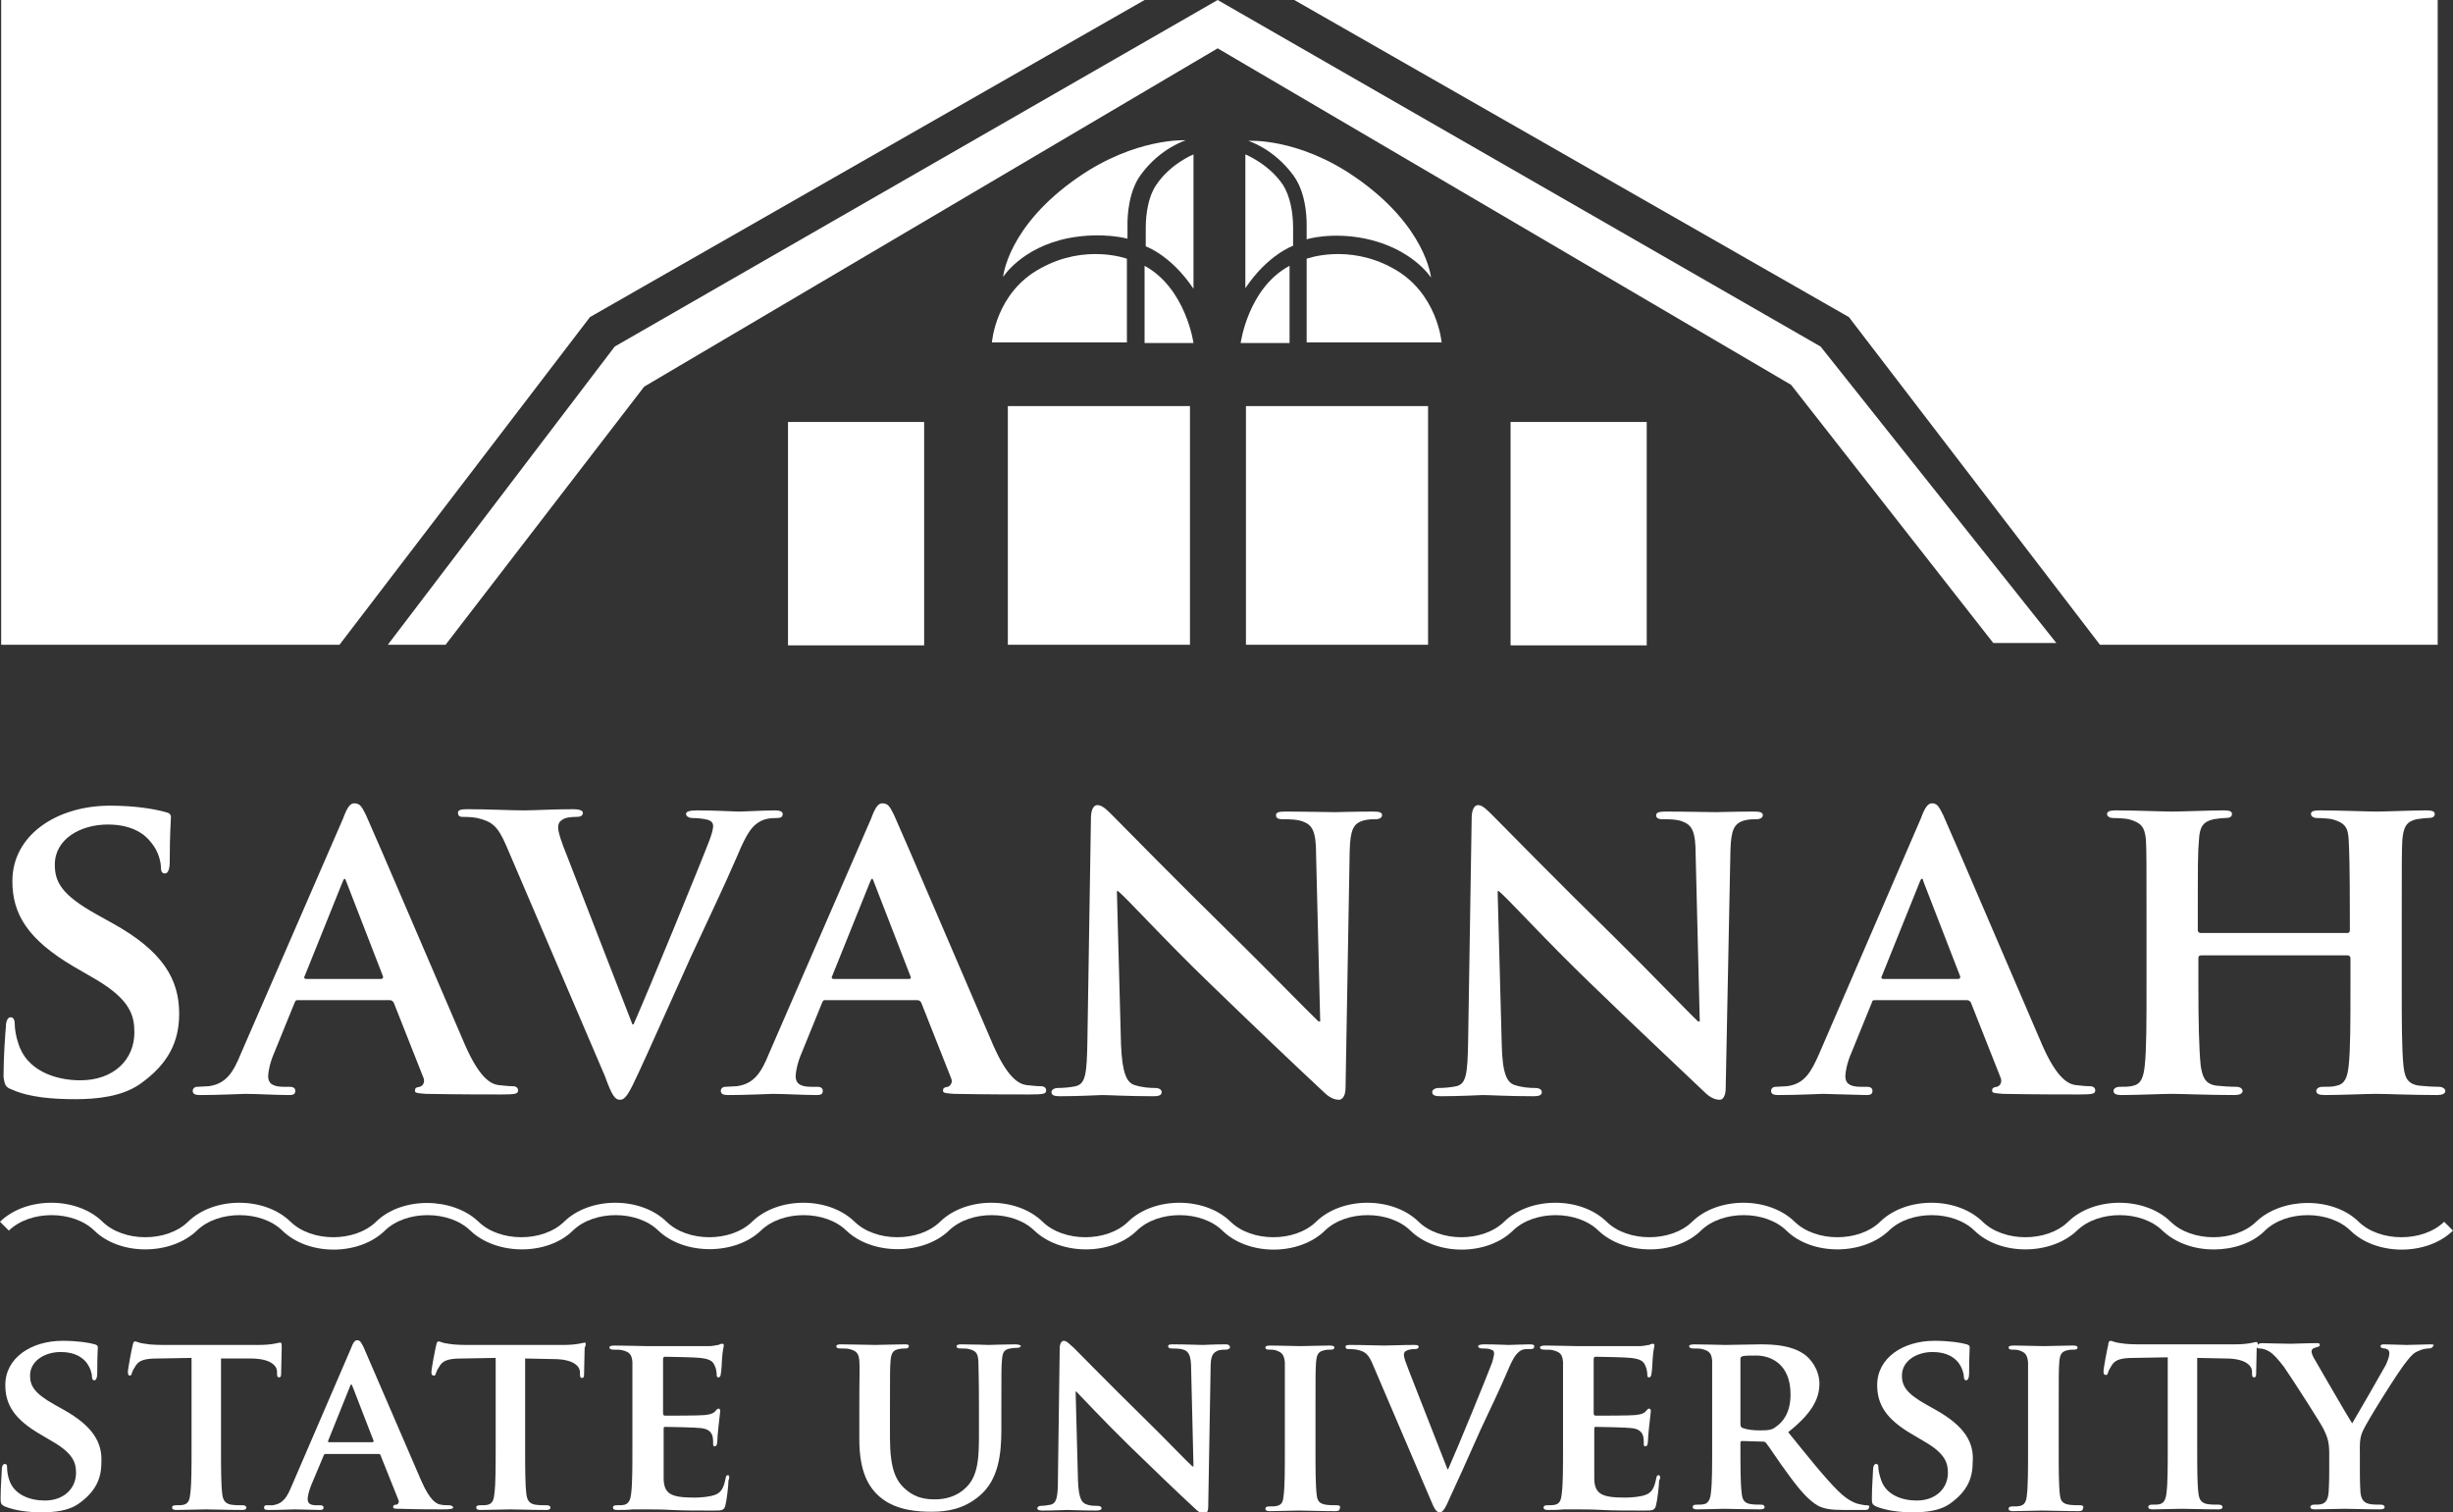 <svg xmlns="http://www.w3.org/2000/svg" width="416.2" height="256.6" viewBox="0 0 416.2 256.6"><rect x="0" y="0" width="416.2" height="256.6" fill="#333333" stroke="none"/><style type="text/css">.st0{fill:#FFFFFF;}</style><path class="st0" d="M2.1 184.9c2.9 1.3 6.9 1.6 10.7 1.6 3.5 0 7.9-.4 11-2.6 4.8-3.4 6.6-7.2 6.6-11.9 0-5.8-2.7-10.6-11.4-15.4l-2.7-1.5c-5.9-3.3-7-5.5-7-8.4 0-4.3 4.3-6.8 9-6.8 4.3 0 6.4 1.8 7.3 3 1.4 1.6 1.7 3.6 1.7 4.2 0 .8.2 1.1.7 1.1.5 0 .8-.7.8-2 0-5 .2-6.8.2-7.6 0-.4-.3-.7-.9-.8-1.7-.5-5.1-1.1-9.4-1.1-9.1 0-16.6 5-16.6 12.8 0 5.6 2.6 9.9 10.4 14.5l3.8 2.2c5.9 3.5 6.5 6.2 6.5 9 0 4.5-3.4 8.1-9.2 8.1-4.1 0-9.1-1.6-10.5-6.3-.4-1.1-.6-2.5-.6-3.3 0-.4-.1-1.1-.7-1.1-.5 0-.8.7-.8 1.6-.1 1.1-.4 5-.4 8.5.2 1.5.4 1.8 1.5 2.2M64.6 166.1h-12.7c-.2 0-.4-.2-.2-.5l6.4-15.9c.1-.2.2-.6.4-.6.1 0 .2.4.3.6l6.2 16c0 .3-.1.4-.4.4m6.6 18.3c-.7.1-.8.3-.8.7 0 .4.7.4 1.9.5 5.6.1 10.4.1 12.7.1 2.5 0 2.9-.1 2.9-.7 0-.4-.3-.7-.9-.7-.7 0-1.5-.1-2.5-.2-1.2-.2-3.1-1.1-5.6-6.8-4.2-9.7-15.2-35.5-16.8-39-.7-1.4-1-2-2-2-.7 0-1.2.7-1.9 2.6l-17.3 39.8c-1.3 3.2-2.5 5.2-5.5 5.6l-1.9.1c-.5 0-.8.3-.8.7 0 .5.4.7 1.2.7 3.5 0 7-.2 7.7-.2 2.1 0 5.2.2 7.4.2.7 0 1.1-.1 1.1-.7 0-.4-.2-.7-1-.7h-1c-2 0-2.6-.7-2.6-1.8 0-.7.3-2.3 1-3.9l3.5-8.6c.2-.4.2-.4.6-.4h15.5c.3 0 .5.1.7.4l5.1 12.9c.2.7-.2 1.3-.7 1.4M105.2 186.6c.9 0 1.5-1 3.2-4.7 1.5-3.2 4.6-10.2 8.8-19.5 3.6-7.8 5.3-11.2 7.9-17.2 1.7-4.1 2.6-5 3.5-5.6 1.1-.8 2.5-.8 3.2-.8.7 0 1-.2 1-.7 0-.4-.5-.6-1.3-.6-2 0-5.1.2-6.2.2-.8 0-3.8-.2-7-.2-1.3 0-1.9.2-1.9.6 0 .4.5.7 1.1.7.8 0 1.9.1 2.6.3.6.2.9.5.9 1.1 0 .5-.3 1.5-.6 2.3-1.6 4.2-10 24.7-12.9 31.3h-.2l-11.1-28.6c-.9-2.2-1.5-4-1.5-4.8 0-.6.2-1 .7-1.3.5-.4 1.5-.5 2.5-.5.6 0 1-.2 1-.7 0-.4-.7-.6-1.6-.6-3.3 0-6.8.2-8.4.2-2.3 0-6.1-.2-9.6-.2-1 0-1.6.1-1.6.6 0 .4.2.7.7.7.5 0 1.6 0 2.6.2 2.4.6 3.4 1.2 4.9 4.7l16.7 39c1.2 3.3 1.7 4.1 2.6 4.1M154.2 166.1h-12.8c-.2 0-.4-.2-.2-.5l6.4-15.9c.1-.2.2-.6.4-.6.1 0 .2.4.3.6l6.2 16c.1.3 0 .4-.3.4m6.6 18.3c-.7.1-.8.3-.8.7 0 .4.7.4 1.9.5 5.6.1 10.4.1 12.7.1 2.5 0 2.9-.1 2.9-.7 0-.4-.3-.7-.9-.7-.7 0-1.5-.1-2.5-.2-1.2-.2-3.1-1.1-5.6-6.8-4.2-9.7-15.2-35.5-16.8-39-.7-1.4-1-2-2-2-.7 0-1.2.7-1.9 2.6l-17.3 39.8c-1.3 3.2-2.5 5.2-5.5 5.6l-1.9.1c-.5 0-.8.3-.8.7 0 .5.4.7 1.2.7 3.5 0 7-.2 7.6-.2 2.1 0 5.2.2 7.4.2.7 0 1.1-.1 1.1-.7 0-.4-.2-.7-1-.7h-1c-2 0-2.6-.7-2.6-1.8 0-.7.3-2.3 1-3.9l3.5-8.6c.2-.4.2-.4.6-.4h15.5c.3 0 .5.1.7.4l5.1 12.9c.3.7-.2 1.3-.6 1.4M205.2 166.8c6.9 6.7 15.1 14.5 19.3 18.4.7.7 1.6 1.4 2.7 1.4.5 0 1.1-.6 1.1-2l.7-40.2c.1-3.6.6-4.7 2.4-5.2.8-.2 1.4-.2 2-.2.7 0 1.1-.3 1.1-.7 0-.5-.6-.6-1.5-.6-3.2 0-5.7.1-6.5.1-1.4 0-5-.1-8.4-.1-1 0-1.6.1-1.6.6 0 .4.2.7 1.1.7.9 0 2.5 0 3.5.4 1.6.6 2.2 1.7 2.2 5.6l.7 28.3h-.3c-1-.9-9.8-9.9-14.3-14.3-9.6-9.4-19.5-19.5-20.3-20.3-1.1-1.1-2-2.1-2.9-2.1-.7 0-1.1.9-1.1 2.2l-.6 37.8c-.1 5.6-.3 7.3-2 7.7-.9.2-2.1.3-3 .3-.6 0-1.1.3-1.1.7 0 .6.6.7 1.5.7 3.4 0 6.5-.2 7.1-.2 1.2 0 4.3.2 8.6.2.9 0 1.5-.1 1.5-.7 0-.4-.4-.7-1.1-.7-1 0-2.3-.1-3.5-.5-1.3-.4-2.1-1.9-2.3-6.9l-.7-26h.2c1.3 1 8.3 8.7 15.5 15.6M269.8 166.8c6.9 6.7 15.2 14.5 19.3 18.4.7.7 1.6 1.4 2.7 1.4.5 0 1-.6 1-2l.8-40.2c.1-3.6.6-4.7 2.4-5.2.8-.2 1.4-.2 2-.2.7 0 1.1-.3 1.1-.7 0-.5-.6-.6-1.5-.6-3.2 0-5.7.1-6.5.1-1.4 0-4.9-.1-8.4-.1-1 0-1.7.1-1.7.6 0 .4.2.7 1.1.7.9 0 2.5 0 3.4.4 1.6.6 2.2 1.7 2.2 5.6l.7 28.3h-.3c-1-.9-9.7-9.9-14.2-14.3-9.6-9.4-19.5-19.5-20.3-20.3-1.1-1.1-2-2.1-2.8-2.1-.7 0-1.1.9-1.1 2.2l-.6 37.8c-.1 5.6-.3 7.3-2 7.7-.9.2-2.1.3-3 .3-.6 0-1.1.3-1.1.7 0 .6.6.7 1.5.7 3.4 0 6.5-.2 7.1-.2 1.2 0 4.3.2 8.5.2.9 0 1.5-.1 1.5-.7 0-.4-.4-.7-1.1-.7-1.1 0-2.3-.1-3.5-.5-1.3-.4-2.1-1.9-2.2-6.9l-.7-26h.2c1.3 1 8.3 8.7 15.5 15.6M332.2 166.1h-12.7c-.2 0-.4-.2-.2-.5l6.4-15.9c.1-.2.2-.6.4-.6s.2.4.3.6l6.2 16c0 .3-.1.4-.4.4m6.6 18.3c-.7.1-.8.3-.8.7 0 .4.7.4 1.9.5 5.5.1 10.4.1 12.7.1 2.5 0 2.9-.1 2.9-.7 0-.4-.3-.7-.9-.7-.8 0-1.5-.1-2.5-.2-1.2-.2-3.1-1.1-5.6-6.8-4.2-9.7-15.2-35.5-16.8-39-.7-1.4-1-2-1.9-2-.7 0-1.2.7-1.9 2.6l-17.2 39.8c-1.4 3.2-2.5 5.2-5.5 5.6l-1.9.1c-.5 0-.8.3-.8.7 0 .5.4.7 1.2.7 3.5 0 7-.2 7.6-.2l7.3.2c.7 0 1.1-.1 1.1-.7 0-.4-.2-.7-1-.7h-1c-2 0-2.6-.7-2.6-1.8 0-.7.3-2.3 1-3.9l3.5-8.6c.1-.4.2-.4.6-.4h15.5c.3 0 .5.1.7.4l5.1 12.9c.2.7-.2 1.3-.7 1.4M393.5 137.5c-1 0-1.4.2-1.4.6 0 .4.4.7 1.1.7.9 0 2 .1 2.5.2 2.1.6 2.7 1.3 2.8 3.5.1 2 .2 4.4.2 14v1.3c0 .4-.2.5-.4.5h-24.9c-.2 0-.5-.1-.5-.5v-1.3c0-9.7 0-12 .2-14 .1-2.2.7-3.1 2.5-3.5.7-.1 1.4-.2 1.9-.2.8 0 1.2-.2 1.2-.7 0-.4-.4-.6-1.3-.6-2.6 0-7.2.2-8.8.2-1.8 0-6.2-.2-9.7-.2-.9 0-1.4.2-1.4.6 0 .4.4.7 1.1.7 1 0 2.1.1 2.6.2 2.1.6 2.7 1.3 2.9 3.5.1 2 .1 3.8.1 13.5v11.2c0 5.9 0 10.9-.3 13.6-.2 1.9-.6 3.1-1.9 3.4-.6.2-1.4.2-2.3.2-.8 0-1.1.4-1.1.7 0 .5.5.7 1.3.7 2.6 0 7-.2 8.5-.2 1.9 0 6.4.2 10.7.2.8 0 1.4-.2 1.4-.7 0-.3-.3-.7-1.1-.7-1 0-2.5-.1-3.4-.2-1.9-.3-2.3-1.5-2.6-3.3-.3-2.8-.4-7.7-.4-13.5v-4.9c0-.3.2-.4.5-.4h24.9c.1 0 .4.2.4.4v4.9c0 5.8 0 10.7-.3 13.4-.2 1.9-.6 3.1-2 3.4-.6.2-1.4.2-2.4.2-.8 0-1.1.4-1.1.7 0 .5.5.7 1.4.7 2.6 0 7.2-.2 8.7-.2 1.8 0 6.2.2 10.4.2.8 0 1.4-.2 1.4-.7 0-.3-.4-.7-1.1-.7-1 0-2.5-.1-3.4-.2-2-.3-2.4-1.5-2.6-3.3-.3-2.8-.3-7.8-.3-13.7v-11.2c0-9.7 0-11.5.1-13.5.2-2.2.7-3.1 2.4-3.5.8-.1 1.4-.2 1.9-.2.8 0 1.2-.2 1.2-.7 0-.4-.4-.6-1.4-.6-2.5 0-6.9.2-8.5.2-1.5 0-6.2-.2-9.7-.2M10.8 239.2l-1.6-.9c-3.4-1.9-4.1-3.2-4.1-4.9 0-2.5 2.5-4 5.2-4 2.5 0 3.7 1 4.3 1.7.8 1 1 2.1 1 2.4 0 .4.1.7.4.7.3 0 .5-.4.5-1.2 0-2.9.1-4 .1-4.4 0-.3-.2-.4-.5-.5-1-.3-3-.6-5.5-.6-5.3 0-9.7 2.9-9.7 7.5 0 3.3 1.5 5.8 6 8.4l2.2 1.3c3.4 2 3.8 3.6 3.8 5.2 0 2.6-2 4.7-5.3 4.7-2.4 0-5.3-.9-6.1-3.7-.2-.6-.3-1.4-.3-1.9 0-.3 0-.6-.4-.6-.3 0-.5.4-.5 1s-.2 2.9-.2 4.9c0 .8.1 1 .7 1.3 1.7.7 4 1 6.2 1 2.1 0 4.6-.2 6.4-1.5 2.8-2 3.8-4.2 3.8-6.9.2-3.4-1.4-6.2-6.4-9"/><path class="st0" d="M42.5 230.5c3.4 0 4.4 1.2 4.5 2.1v.4c0 .6.1.7.4.7.2 0 .3-.2.3-.6 0-1 .1-3.7.1-4.5 0-.6 0-.8-.3-.8-.1 0-.4.1-1 .2s-1.4.2-2.6.2h-15.5c-1.3 0-2.7 0-3.8-.2-1-.1-1.4-.4-1.7-.4-.2 0-.3.2-.4.7-.1.3-.8 3.9-.8 4.5 0 .4.1.6.3.6.3 0 .3-.2.4-.5.1-.3.3-.7.7-1.3.6-.8 1.5-1.1 3.7-1.1l5.7-.1v15c0 3.4 0 6.3-.2 7.9-.1 1.1-.3 1.8-1.1 2-.3.1-.8.1-1.4.1-.5 0-.6.2-.6.4 0 .3.3.4.7.4 1.5 0 4.1-.1 5-.1 1.1 0 3.7.1 6.2.1.4 0 .7-.1.7-.4 0-.2-.2-.4-.6-.4-.6 0-1.4 0-2-.1-1.1-.2-1.4-.9-1.5-1.9-.2-1.6-.2-4.5-.2-7.9v-15h5zM63.2 244.7h-7.4c-.1 0-.2-.1-.1-.3l3.7-9.2c0-.1.1-.3.2-.3s.1.2.2.3l3.6 9.3c0 .1-.1.2-.2.2m13 10.7c-.4 0-.9 0-1.4-.1-.7-.1-1.8-.6-3.3-4-2.4-5.6-8.9-20.6-9.8-22.7-.4-.8-.6-1.2-1.1-1.2-.4 0-.7.4-1.1 1.5l-10 23.2c-.8 1.9-1.4 3-3.2 3.3h-1.1c-.3 0-.4.2-.4.4 0 .3.2.4.7.4 2 0 4.1-.1 4.5-.1 1.2 0 3 .1 4.3.1.4 0 .6-.1.6-.4 0-.2-.1-.4-.6-.4h-.6c-1.2 0-1.5-.4-1.5-1.1 0-.4.2-1.3.6-2.3l2.1-5c.1-.2.1-.3.3-.3h9c.2 0 .3 0 .4.3l3 7.5c.2.4-.1.8-.4.8-.4 0-.5.2-.5.4 0 .3.4.3 1.1.3 3.2.1 6 .1 7.4.1 1.4 0 1.7-.1 1.7-.4-.2-.2-.4-.3-.7-.3M99.2 227.8c-.1 0-.4.1-1 .2s-1.4.2-2.6.2h-15.7c-1.3 0-2.7 0-3.8-.2-1-.1-1.4-.4-1.7-.4-.2 0-.3.2-.4.7-.1.3-.8 3.9-.8 4.5 0 .4.1.6.4.6.3 0 .3-.2.4-.5.1-.3.3-.7.7-1.3.6-.8 1.5-1.1 3.7-1.1l5.7-.1v15c0 3.4 0 6.3-.2 7.9-.1 1.1-.3 1.8-1.1 2-.3.1-.8.1-1.4.1-.5 0-.6.2-.6.4 0 .3.3.4.7.4 1.5 0 4.1-.1 5-.1 1.1 0 3.7.1 6.2.1.4 0 .7-.1.7-.4 0-.2-.2-.4-.6-.4-.6 0-1.4 0-2-.1-1.1-.2-1.4-.9-1.5-1.9-.2-1.6-.2-4.5-.2-7.9v-15l4.8.1c3.4 0 4.4 1.2 4.5 2.1v.4c0 .6.1.7.4.7.2 0 .3-.2.3-.6 0-1 .1-3.7.1-4.5.3-.6.2-.9 0-.9M123.5 250.3c-.3 0-.3.2-.4.6-.3 1.5-.7 2.3-1.7 2.7-1 .4-2.6.5-3.6.5-3.9 0-5.1-.6-5.2-3.1v-8.5c0-.2 0-.4.2-.4 1 0 5.3.1 6 .2 1.4.1 1.9.7 2.1 1.4.1.5.1 1 .1 1.4 0 .2.1.3.3.3.3 0 .4-.5.4-.8 0-.3.1-1.7.2-2.5.2-1.9.3-2.5.3-2.7 0-.2-.1-.4-.3-.4-.2 0-.3.2-.6.5-.4.4-.9.5-1.8.6-.9.1-5.8.1-6.7.1-.2 0-.3-.2-.3-.4v-9.2c0-.2.1-.4.3-.4.8 0 5.4.1 6 .2 1.9.2 2.2.7 2.5 1.4.2.4.3 1.1.3 1.4 0 .3 0 .5.3.5s.4-.4.4-.6c.1-.4.2-2.1.2-2.4.1-1.7.3-2.1.3-2.4 0-.2 0-.3-.3-.3-.2 0-.4.1-.6.2-.3 0-.9.2-1.6.2h-10.5c-1.1 0-3.5-.1-5.5-.1-.6 0-.9.1-.9.3 0 .3.3.4.7.4.6 0 1.2 0 1.5.1 1.2.3 1.6.7 1.7 2v14.3c0 3.4 0 6.3-.2 7.9-.1 1.1-.4 1.8-1.1 2-.3.1-.8.1-1.4.1-.5 0-.6.2-.6.4 0 .3.3.4.7.4.8 0 1.7 0 2.7-.1h2.2c1.1 0 2.6 0 4.4.1 1.9.1 4.2.1 7.1.1 1.4 0 1.8 0 2-1 .2-.7.5-3.3.5-4.1.2-.4.2-.9-.1-.9M172.2 228.1c-1.5 0-4.1.1-4.5.1 0 0-2.6-.1-4.6-.1-.5 0-.8.1-.8.3 0 .3.2.4.7.4.4 0 1.1 0 1.4.1 1.2.3 1.5.7 1.6 2 0 1.2.1 2.2.1 7.8v4.7c0 3.8-.1 7-2.2 9-1.5 1.5-3.5 2-5.2 2-1.3 0-3.1-.1-4.8-1.5-1.9-1.5-2.9-3.6-2.9-9v-5.2c0-5.6 0-6.7.1-7.8.1-1.3.4-1.8 1.4-2 .5-.1.7-.1 1.1-.1.4 0 .6-.1.6-.4 0-.3-.3-.3-.8-.3-1.4 0-4 .1-4.9.1-1.1 0-3.7-.1-5.8-.1-.6 0-.8.1-.8.3 0 .3.2.4.7.4.5 0 1.2 0 1.5.1 1.2.3 1.6.7 1.7 2 .1 1.2 0 2.2 0 7.8v5.5c0 5.4 1.5 8.1 3.5 9.8 2.8 2.4 6.8 2.5 8.8 2.5 2.5 0 5.4-.4 8.1-2.7 3.2-2.7 3.7-7 3.7-11.2v-4c0-5.6 0-6.7.1-7.8.1-1.3.3-1.8 1.4-2 .5-.1.7-.1 1.1-.1s.7-.1.7-.4c-.2-.1-.5-.2-1-.2M207.8 228.1c-1.9 0-3.3.1-3.7.1-.8 0-2.9-.1-4.9-.1-.6 0-1 0-1 .3 0 .2.1.4.6.4s1.4 0 2 .2c.9.3 1.3 1 1.3 3.3l.4 16.5h-.2c-.6-.5-5.7-5.8-8.3-8.3-5.6-5.5-11.3-11.3-11.8-11.8-.7-.6-1.2-1.2-1.7-1.2-.4 0-.7.5-.7 1.3l-.3 22c0 3.2-.2 4.2-1.2 4.5-.5.1-1.2.2-1.7.2-.3 0-.6.2-.6.4 0 .3.3.4.9.4 2 0 3.8-.1 4.1-.1.7 0 2.5.1 5 .1.5 0 .9-.1.9-.4 0-.2-.2-.4-.7-.4-.6 0-1.3 0-2-.3s-1.2-1.1-1.3-4l-.4-15.1h.1c.7.7 4.8 5.1 9 9.2 4 3.9 8.8 8.5 11.2 10.7.4.4.9.8 1.6.8.3 0 .6-.3.6-1.2l.4-23.4c0-2.1.3-2.7 1.4-3.1.5-.1.8-.1 1.2-.1.4 0 .7-.2.7-.4-.1-.5-.4-.5-.9-.5M226.9 255.4c-.6 0-1.4 0-2-.1-1.1-.2-1.4-.7-1.5-1.7-.2-1.6-.2-4.5-.2-8.1v-6.5c0-5.6 0-6.7.1-7.9.1-1.3.4-1.8 1.4-2 .4-.1.7-.1 1.1-.1.4 0 .6-.1.6-.4 0-.2-.3-.3-.8-.3-1.5 0-4 .1-4.9.1-1.1 0-3.7-.1-5.1-.1-.6 0-.9.1-.9.3 0 .3.2.4.6.4.5 0 1 0 1.4.2.8.3 1.2.7 1.3 2v14.4c0 3.6 0 6.5-.2 8.1-.1 1.1-.3 1.6-1.1 1.8-.3.1-.8.1-1.4.1-.5 0-.6.2-.6.4 0 .3.3.4.7.4 1.5 0 4.1-.1 5-.1 1 0 3.7.1 6.2.1.4 0 .7-.1.7-.4.2-.4 0-.6-.4-.6M259.6 228.1c-1.2 0-3 .1-3.6.1-.5 0-2.2-.1-4.1-.1-.7 0-1.1.1-1.1.3 0 .3.3.4.7.4.5 0 1.1 0 1.5.2.4.1.5.3.5.7 0 .3-.2.9-.3 1.4-.9 2.4-5.8 14.4-7.5 18.2h-.1l-6.5-16.6c-.5-1.3-.9-2.3-.9-2.8 0-.3.1-.6.4-.7.3-.2.9-.3 1.5-.3.3 0 .6-.1.6-.4 0-.3-.4-.3-.9-.3-1.9 0-3.9.1-4.9.1-1.4 0-3.5-.1-5.6-.1-.6 0-1 0-1 .3 0 .2.1.4.4.4.3 0 .9 0 1.5.1 1.4.3 2 .7 2.8 2.7l9.7 22.7c.7 1.7 1 2.2 1.6 2.2.5 0 .9-.6 1.8-2.7.9-1.9 2.7-5.9 5.1-11.3 2.1-4.5 3.1-6.5 4.6-10 1-2.4 1.5-2.9 2-3.3.6-.5 1.5-.4 1.9-.4.4 0 .6-.1.6-.4.1-.3-.2-.4-.7-.4M281.4 250.3c-.3 0-.3.2-.4.6-.3 1.5-.7 2.3-1.7 2.7-1 .4-2.6.5-3.6.5-3.9 0-5.1-.6-5.2-3.1v-8.5c0-.2 0-.4.2-.4 1 0 5.3.1 6 .2 1.4.1 1.9.7 2.1 1.4.1.5.1 1 .1 1.4 0 .2.1.3.3.3.3 0 .4-.5.4-.8 0-.3.1-1.7.2-2.5.2-1.9.3-2.5.3-2.7 0-.2-.1-.4-.3-.4-.2 0-.3.2-.6.5-.4.4-.9.5-1.8.6-.9.1-5.8.1-6.7.1-.2 0-.3-.2-.3-.4v-9.2c0-.2.1-.4.3-.4.8 0 5.4.1 6 .2 1.9.2 2.2.7 2.5 1.4.2.4.3 1.1.3 1.4 0 .3 0 .5.3.5s.4-.4.4-.6c.1-.4.2-2.1.2-2.4.1-1.7.3-2.1.3-2.4 0-.2 0-.3-.3-.3-.2 0-.4.1-.6.2-.3 0-.9.2-1.6.2h-10.5c-1.1 0-3.5-.1-5.5-.1-.6 0-.9.1-.9.3 0 .3.3.4.7.4.6 0 1.2 0 1.5.1 1.2.3 1.6.7 1.7 2v14.3c0 3.4 0 6.3-.2 7.9-.1 1.1-.3 1.8-1.1 2-.4.1-.8.1-1.4.1-.5 0-.6.2-.6.4 0 .3.3.4.7.4.8 0 1.7 0 2.7-.1h2.2c1.1 0 2.6 0 4.4.1 1.9.1 4.2.1 7.1.1 1.4 0 1.8 0 2-1 .2-.7.5-3.3.5-4.1.3-.4.2-.9-.1-.9M301.3 242.1c-.6.5-1.2.6-2.7.6-1 0-2.1-.1-2.9-.4-.3-.1-.4-.3-.4-.7v-11c0-.3.1-.4.4-.5.4-.1 1.3-.1 2.3-.1 2.3 0 5.8 1.3 5.8 6.6 0 3.1-1.3 4.7-2.5 5.5m15.5 13.3c-.3 0-.5 0-.9-.1-.6-.1-2-.3-4.1-2.4-2.3-2.3-5-5.7-8.4-9.9 3.8-3 5.3-5.5 5.3-8.2 0-2.5-1.6-4.4-2.7-5.1-2.1-1.4-4.8-1.6-7.3-1.6-1.2 0-4.7.1-6 .1-.8 0-3.2-.1-5.2-.1-.6 0-.9.1-.9.3 0 .3.3.4.7.4.6 0 1.2 0 1.5.1 1.2.3 1.6.7 1.7 2v14.4c0 3.4 0 6.3-.2 7.9-.1 1.1-.4 1.8-1.1 2-.4.1-.8.1-1.4.1-.5 0-.6.2-.6.4 0 .3.3.4.7.4 1.5 0 4-.1 4.7-.1.6 0 3.8.1 6 .1.5 0 .8-.1.8-.4 0-.2-.2-.4-.5-.4-.5 0-1.3 0-1.9-.1-1.2-.2-1.4-.9-1.5-2-.2-1.6-.2-4.4-.2-7.9v-.5c0-.2.1-.3.3-.3l3.4.1c.3 0 .5 0 .7.3.5.6 2.1 3.1 3.6 5.1 2.1 2.9 3.6 4.6 5.2 5.5 1 .5 2.1.7 4.2.7h3.7c.5 0 .7-.1.7-.4.2-.2 0-.4-.3-.4M328.4 239.2l-1.6-.9c-3.4-1.9-4.1-3.2-4.1-4.9 0-2.5 2.5-4 5.2-4 2.5 0 3.7 1 4.3 1.7.8 1 1 2.1 1 2.4 0 .4.1.7.4.7.3 0 .5-.4.5-1.2 0-2.9.1-4 .1-4.4 0-.3-.2-.4-.5-.5-1-.3-3-.6-5.5-.6-5.3 0-9.7 2.9-9.7 7.5 0 3.3 1.5 5.8 6 8.4l2.2 1.3c3.4 2 3.8 3.6 3.8 5.2 0 2.6-2 4.7-5.3 4.7-2.4 0-5.3-.9-6.1-3.7-.2-.6-.4-1.4-.4-1.9 0-.3 0-.6-.4-.6-.3 0-.5.4-.5 1s-.2 2.9-.2 4.9c0 .8.1 1 .7 1.3 1.7.7 4 1 6.2 1 2.1 0 4.6-.2 6.4-1.5 2.8-2 3.8-4.2 3.8-6.9.3-3.4-1.3-6.2-6.3-9M353 255.4c-.6 0-1.4 0-2-.1-1.1-.2-1.4-.7-1.5-1.7-.2-1.6-.2-4.5-.2-8.1v-6.5c0-5.6 0-6.7.1-7.9.1-1.3.4-1.8 1.4-2 .4-.1.7-.1 1.1-.1.4 0 .6-.1.6-.4 0-.2-.3-.3-.8-.3-1.5 0-4 .1-4.9.1-1.1 0-3.7-.1-5.1-.1-.6 0-.9.1-.9.3 0 .3.2.4.6.4.5 0 1 0 1.4.2.8.3 1.2.7 1.3 2v14.4c0 3.6 0 6.5-.2 8.1-.1 1.1-.4 1.6-1.1 1.8-.4.1-.8.1-1.4.1-.5 0-.6.2-.6.4 0 .3.3.4.7.4 1.5 0 4.1-.1 5-.1 1 0 3.7.1 6.2.1.4 0 .7-.1.7-.4.2-.4 0-.6-.4-.6M412.4 228.1c-.7 0-3.3.1-4.1.1-1.1 0-2.5-.1-3.8-.1-.4 0-.6.1-.6.3 0 .3.4.4.7.4.7.1.8.5.8.8 0 .5-.2 1.1-.6 2-.6 1.1-5.2 9.1-5.7 9.9-.7-1-5.7-9.7-6.4-10.9-.3-.5-.5-1-.5-1.3 0-.3.2-.5.5-.6.6-.2.9-.2.9-.5s-.2-.3-.6-.3c-1.7 0-3.5.1-4.4.1-1.3 0-4.1-.1-4.8-.1-.4 0-.6.1-.7.3 0-.3-.1-.5-.3-.5-.1 0-.4.1-1 .2s-1.4.2-2.6.2h-15.6c-1.3 0-2.7 0-3.8-.2-1-.1-1.4-.4-1.7-.4-.2 0-.4.2-.4.7-.1.3-.8 3.9-.8 4.5 0 .4.1.6.4.6.3 0 .3-.2.4-.5.1-.3.3-.7.7-1.3.6-.8 1.5-1.1 3.7-1.1l5.7-.1v15c0 3.4 0 6.3-.2 7.9-.1 1.1-.4 1.8-1.1 2-.3.1-.8.1-1.4.1-.5 0-.6.2-.6.4 0 .3.3.4.7.4 1.5 0 4.1-.1 5-.1 1.1 0 3.7.1 6.2.1.4 0 .7-.1.7-.4 0-.2-.2-.4-.6-.4-.6 0-1.4 0-2-.1-1.1-.2-1.4-.9-1.5-1.9-.2-1.6-.2-4.5-.2-7.9v-15l4.8.1c3.4 0 4.4 1.2 4.5 2.1v.4c0 .6.1.7.4.7.2 0 .3-.2.3-.6 0-1 .1-3.7.1-4.5.1.2.3.2.5.2.5 0 1.1.2 1.6.5.7.4 1.5 1.3 2.5 2.6 1.4 2 6.6 10.1 6.8 10.7.5 1.1.9 1.9.9 3.9v3c0 .6 0 2.1-.1 3.7-.1 1.1-.4 1.8-1.2 2-.3.1-.8.1-1.3.1-.4 0-.6.2-.6.4 0 .3.3.4.8.4 1.4 0 4-.1 5-.1s3.6.1 6 .1c.5 0 .8-.1.8-.4 0-.2-.2-.4-.6-.4-.5 0-1.4 0-1.9-.1-1.1-.2-1.5-.9-1.6-2-.1-1.6-.1-3.1-.1-3.7v-3c0-1.2-.1-2.4.5-3.7.7-1.6 6.2-10.4 7.5-11.9.8-1 1.2-1.4 2-1.7.6-.3 1.3-.4 1.7-.4.4 0 .7-.2.7-.4.3-.2.1-.3-.4-.3"/><path class="st0" d="M375.6 212c-3.3 0-6.5-1.1-8.7-3.2-3.6-3.5-10.9-3.5-14.5 0-4.4 4.2-13 4.3-17.4 0-3.6-3.5-10.9-3.5-14.5 0-4.4 4.2-13 4.3-17.4 0-3.6-3.5-10.9-3.5-14.5 0-4.4 4.3-13 4.2-17.4 0-3.6-3.5-10.9-3.5-14.5 0-4.4 4.3-13 4.3-17.4 0-3.6-3.5-10.9-3.5-14.5 0-4.4 4.3-13 4.3-17.4 0-3.6-3.5-10.9-3.5-14.5 0-4.4 4.3-13 4.2-17.4 0-3.6-3.5-10.9-3.5-14.5 0-4.4 4.2-13 4.2-17.4 0-3.6-3.5-10.9-3.5-14.5 0-4.4 4.2-13 4.2-17.4 0-3.6-3.5-10.9-3.5-14.5 0-4.4 4.3-13 4.2-17.4 0-3.6-3.5-10.9-3.5-14.5 0-4.4 4.3-13 4.3-17.4 0-3.6-3.5-10.9-3.5-14.5 0-4.4 4.2-13 4.3-17.4 0-3.6-3.5-10.9-3.5-14.5 0l-1.5-1.5c4.4-4.3 13-4.3 17.4 0 3.6 3.5 10.9 3.5 14.5 0 4.4-4.3 13-4.3 17.4 0 3.6 3.5 10.9 3.5 14.5 0 4.4-4.3 13-4.2 17.4 0 3.6 3.5 10.9 3.5 14.5 0 4.4-4.3 13-4.3 17.4 0 3.6 3.5 10.9 3.5 14.5 0 4.4-4.3 13-4.3 17.4 0 3.6 3.5 10.9 3.5 14.5 0 4.4-4.3 13-4.3 17.4 0 3.6 3.5 10.9 3.5 14.5 0 4.4-4.3 13-4.3 17.4 0 3.6 3.5 10.9 3.5 14.5 0 4.4-4.3 13-4.3 17.4 0 3.6 3.5 10.9 3.5 14.5 0 4.4-4.3 13-4.3 17.4 0 3.6 3.5 10.9 3.5 14.5 0 4.4-4.3 13-4.3 17.4 0 3.6 3.5 10.9 3.5 14.5 0 4.4-4.3 13-4.3 17.4 0 3.6 3.5 10.9 3.5 14.5 0 4.4-4.3 13-4.3 17.4 0 3.6 3.5 10.9 3.5 14.5 0 4.4-4.2 13-4.3 17.4 0 3.6 3.5 10.9 3.5 14.5 0l1.5 1.5c-4.4 4.3-13 4.3-17.4 0-3.6-3.5-10.9-3.5-14.5 0-2.2 2.2-5.5 3.2-8.7 3.2zM182.9 30.1c9.8-6.8 18.3-6.3 18.3-6.3s-4.3 1.3-7.6 5.8c-2.1 2.8-2.3 6.9-2.3 8.4v2.5s-4.2-1.2-10-.1c-8 1.6-11.1 6.6-11.1 6.6s.7-8.6 12.7-16.9M202.5 26.2v22.8c-3.8-5.7-8.1-7.2-8.1-7.2v-3.1c0-2.6.5-5.4 1.7-7.2 2.4-3.7 6.4-5.3 6.4-5.3"/><path class="st0" d="M133.7 71.6h23.1v37.9h-23.1zM176.6 45.5c7.6-4.2 14.6-1.6 14.6-1.6v14.2h-22.9s.6-8.5 8.3-12.6"/><path class="st0" d="M171 68.9h30.9v40.5h-30.9zM194.2 58.3v-13.2c7 3.8 8.3 13.1 8.3 13.1h-8.3zM230 30.1c12 8.3 12.8 17 12.8 17s-3.1-4.9-11.1-6.6c-5.8-1.2-10 .1-10 .1v-2.5c0-1.6-.2-5.6-2.3-8.4-3.3-4.5-7.6-5.8-7.6-5.8s8.4-.6 18.2 6.2"/><path class="st0" d="M211.3 26.2s4 1.6 6.4 5.2c1.2 1.9 1.7 4.7 1.7 7.2v3.1s-4.3 1.5-8.1 7.2v-22.7zM218.8 45.1v13.1h-8.3c0 .1 1.2-9.3 8.3-13.1"/><path class="st0" d="M211.4 68.9h30.9v40.5h-30.9zM221.7 58.1v-14.2s7-2.6 14.6 1.6c7.6 4.1 8.3 12.6 8.3 12.6h-22.9zM256.3 71.6h23.1v37.9h-23.1zM206.6 0l-102.3 58.8-38.5 50.6h9.8l33.7-43.8 97.3-57.4 97.3 57.1 34.3 43.8h10.7l-40-50.3zM.2 0v109.4h57.4l42.5-55.6 94.1-53.8zM219.6 0l94.1 53.8 42.6 55.6h57.3v-109.4z"/></svg>